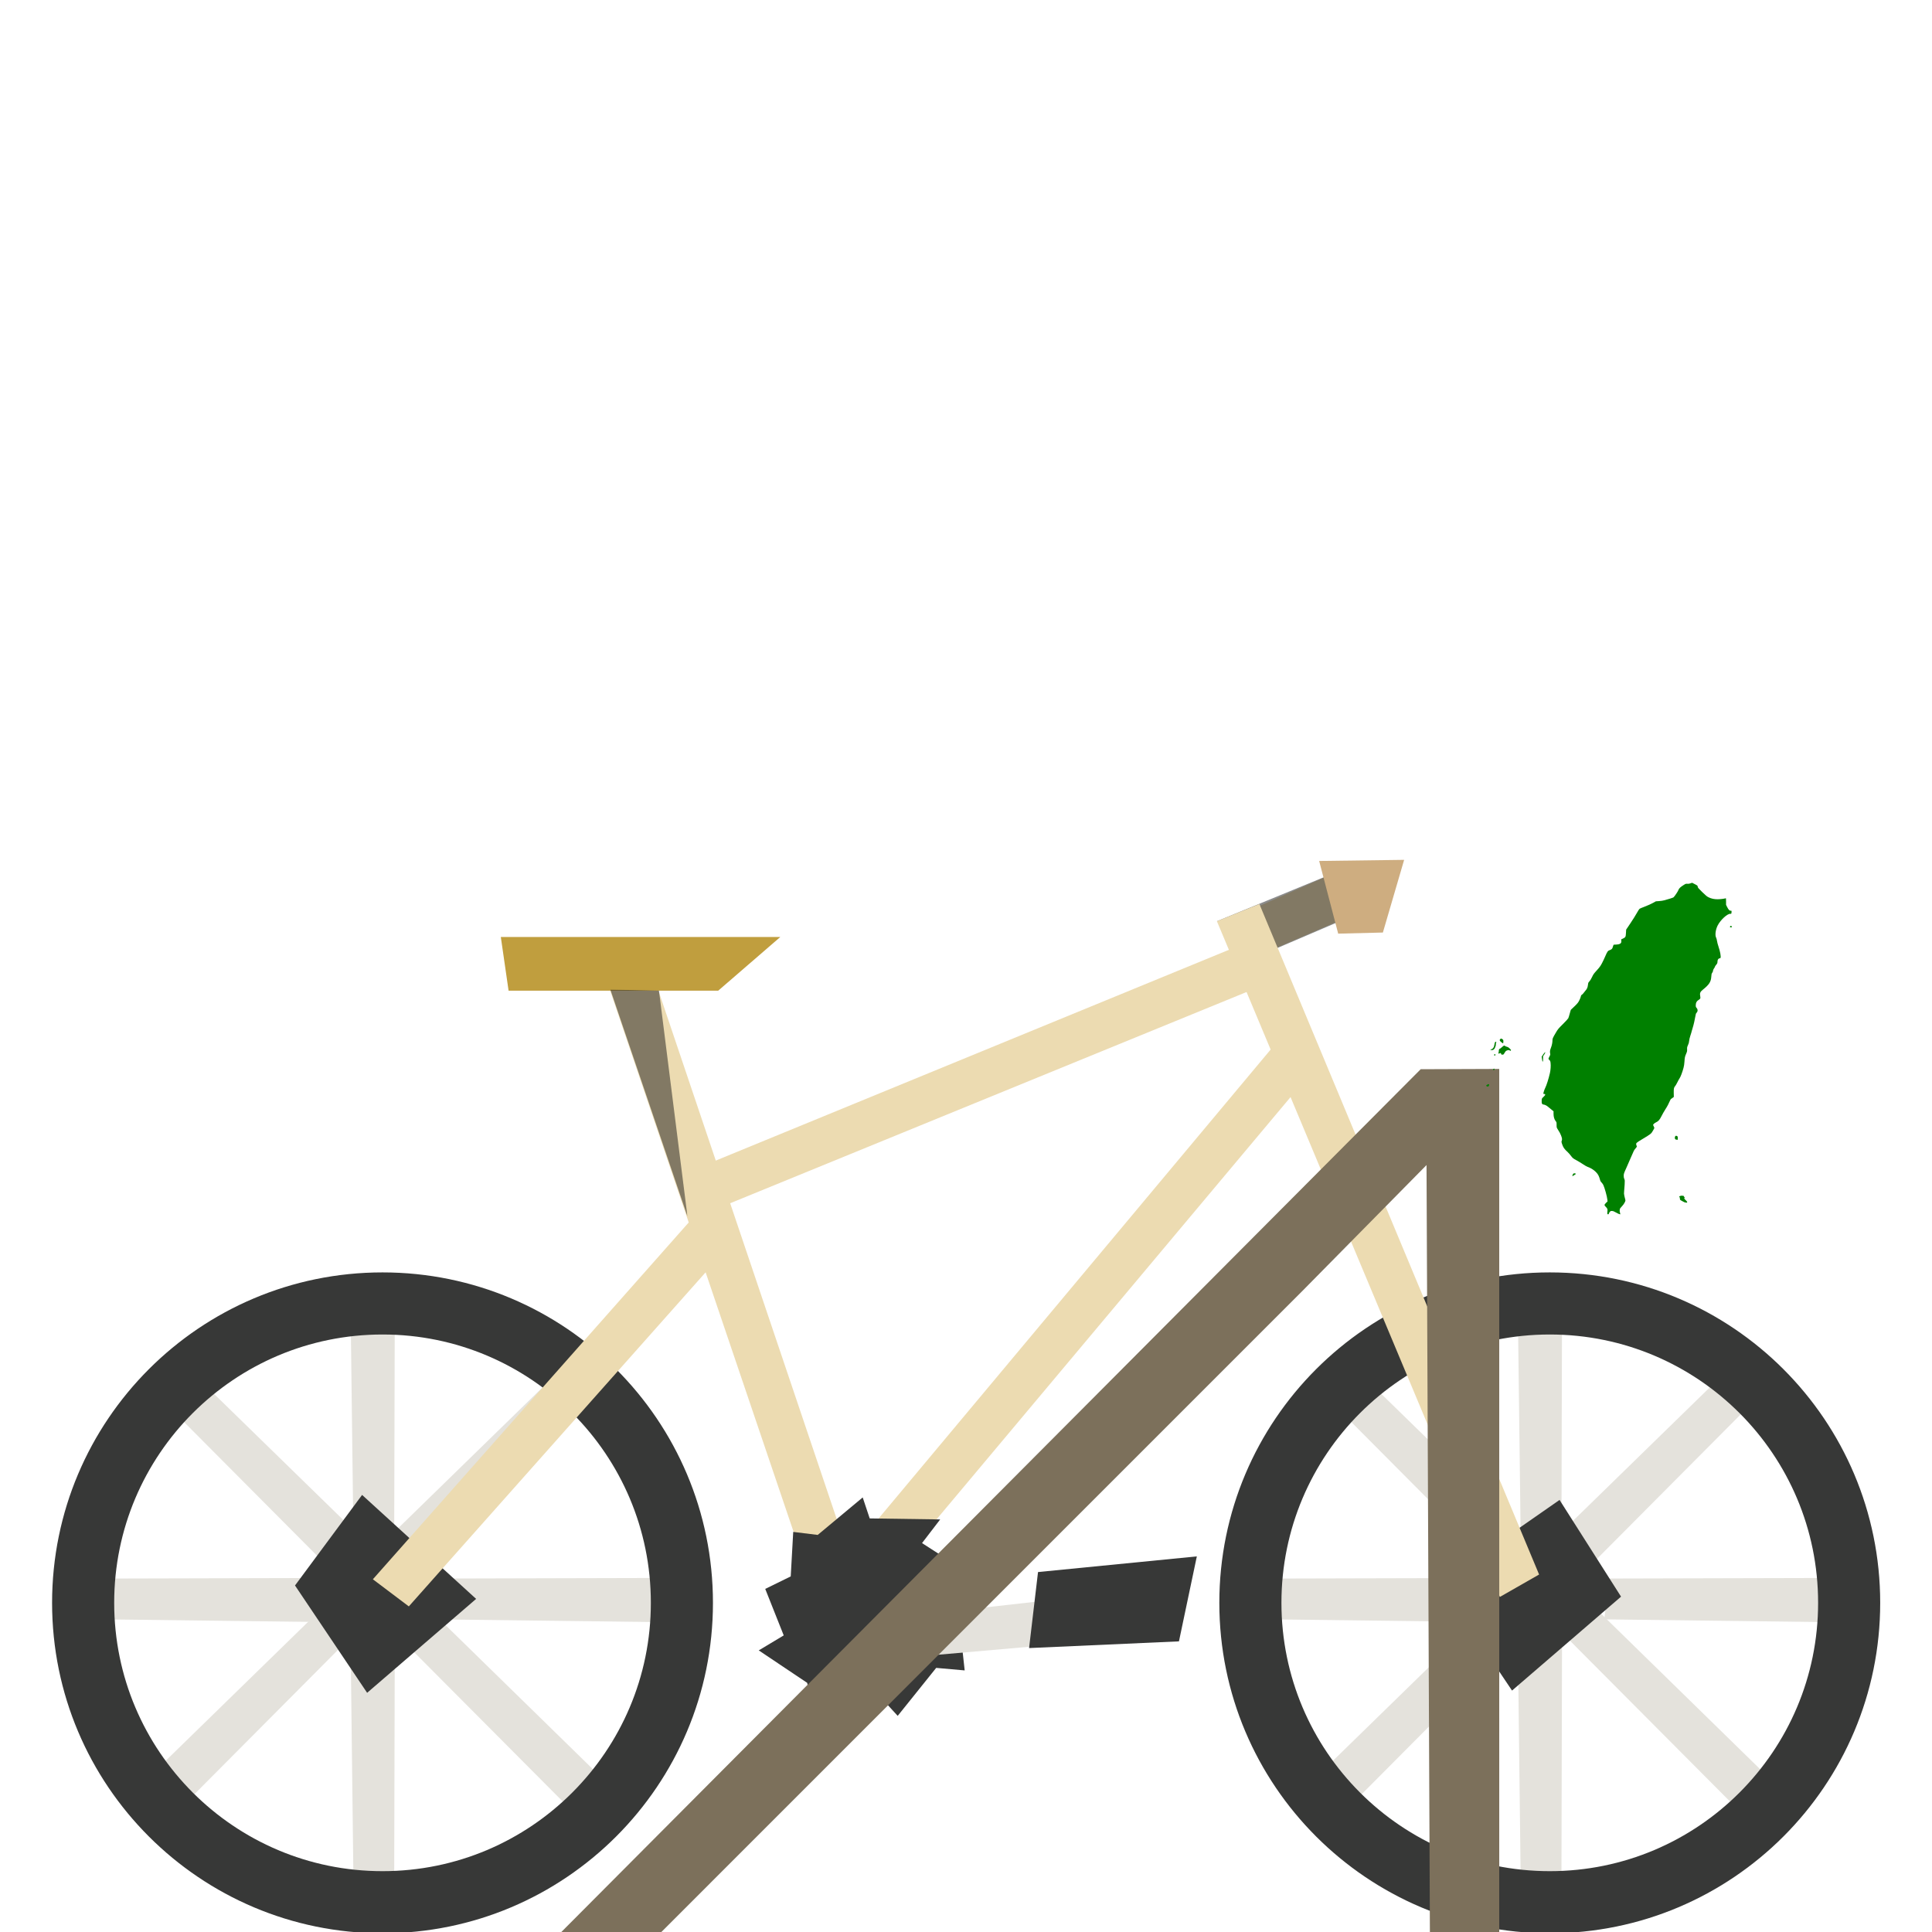 <?xml version="1.0" encoding="UTF-8" standalone="no"?>
<svg
   width="144px"
   height="144px"
   version="1.1"
   xml:space="preserve"
   style="fill-rule:evenodd;clip-rule:evenodd;stroke-linejoin:round;stroke-miterlimit:1.414;"
   id="svg155"
   sodipodi:docname="bike-rack-perpendicular-right.svg"
   inkscape:version="1.1 (c68e22c387, 2021-05-23)"
   xmlns:inkscape="http://www.inkscape.org/namespaces/inkscape"
   xmlns:sodipodi="http://sodipodi.sourceforge.net/DTD/sodipodi-0.dtd"
   xmlns="http://www.w3.org/2000/svg"
   xmlns:svg="http://www.w3.org/2000/svg"><defs
     id="defs159" /><sodipodi:namedview
     id="namedview157"
     pagecolor="#ffffff"
     bordercolor="#666666"
     borderopacity="1.0"
     inkscape:pageshadow="2"
     inkscape:pageopacity="0.0"
     inkscape:pagecheckerboard="0"
     showgrid="false"
     inkscape:zoom="3.6111111"
     inkscape:cx="71.861538"
     inkscape:cy="72.138462"
     inkscape:window-width="1366"
     inkscape:window-height="705"
     inkscape:window-x="-8"
     inkscape:window-y="-8"
     inkscape:window-maximized="1"
     inkscape:current-layer="svg155" /><g
     id="g153"><g
       id="bike-rack-perpendicular-right"
       transform="matrix(0.5,0,0,0.5,0,-156)"><g
         transform="matrix(2,9.86076e-32,1.97215e-31,2,7.764,-623.809)"
         id="g4"><path
           d="M37.155,570.728l1.905,2.396l-11.826,11.887l-2.666,-2.006l12.587,-12.277Z"
           style="fill:#e4e2dc;fill-rule:nonzero;"
           id="path2" /></g><g
         transform="matrix(2,9.86076e-32,1.97215e-31,2,7.764,-623.809)"
         id="g8"><path
           d="M19.655,588.229l1.905,2.396l-11.826,11.887l-2.666,-2.006l12.587,-12.277Z"
           style="fill:#e4e2dc;fill-rule:nonzero;"
           id="path6" /></g><g
         transform="matrix(2,9.86076e-32,1.97215e-31,2,7.764,-623.809)"
         id="g12"><path
           d="M10.974,570.728l-1.905,2.396l11.826,11.887l2.666,-2.006l-12.587,-12.277Z"
           style="fill:#e4e2dc;fill-rule:nonzero;"
           id="path10" /></g><g
         transform="matrix(2,9.86076e-32,1.97215e-31,2,7.764,-623.809)"
         id="g16"><path
           d="M27.224,586.979l-1.88,2.422l13.018,13.078l2.699,-1.973l-13.837,-13.527Z"
           style="fill:#e4e2dc;fill-rule:nonzero;"
           id="path14" /></g><g
         transform="matrix(2,9.86076e-32,1.97215e-31,2,7.764,-623.809)"
         id="g20"><path
           d="M3.945,588.602l0.348,-3.042l16.767,-0.043l0.467,3.304l-17.582,-0.219Z"
           style="fill:#e4e2dc;fill-rule:nonzero;"
           id="path18" /></g><g
         transform="matrix(2,9.86076e-32,1.97215e-31,2,7.764,-623.809)"
         id="g24"><path
           d="M28.693,588.602l0.348,-3.043l16.767,-0.043l0.467,3.305l-17.582,-0.219Z"
           style="fill:#e4e2dc;fill-rule:nonzero;"
           id="path22" /></g><g
         transform="matrix(2,9.86076e-32,1.97215e-31,2,7.764,-623.809)"
         id="g28"><path
           d="M22.459,607.864l3.041,-0.361l0.043,-17.484l-3.303,-0.486l0.219,18.331Z"
           style="fill:#e4e2dc;fill-rule:nonzero;"
           id="path26" /></g><g
         transform="matrix(2,9.86076e-32,1.97215e-31,2,7.764,-623.809)"
         id="g32"><path
           d="M22.459,582.365l3.041,-0.348l0.043,-16.767l-3.303,-0.467l0.219,17.582Z"
           style="fill:#e4e2dc;fill-rule:nonzero;"
           id="path30" /></g><g
         transform="matrix(2,9.86076e-32,1.97215e-31,2,7.764,-623.809)"
         id="g36"><path
           d="M24.629,607.37c-11.046,0 -20,-8.954 -20,-20c0,-11.046 8.954,-20 20,-20c11.046,0 20,8.954 20,20c0,11.046 -8.954,20 -20,20M24.629,562.742c-13.603,0 -24.629,11.026 -24.629,24.629c0,13.602 11.026,24.628 24.629,24.628c13.602,0 24.628,-11.026 24.628,-24.628c0,-13.603 -11.026,-24.629 -24.628,-24.629"
           style="fill:#373837;fill-rule:nonzero;"
           id="path34" /></g><g
         transform="matrix(2,9.86076e-32,1.97215e-31,2,7.764,-623.809)"
         id="g40"><path
           d="M58.714,584.538l32.294,-38.626l2.595,2.218l-32.081,38.266l-2.808,-1.858Z"
           style="fill:#ecdbb1;fill-rule:nonzero;"
           id="path38" /></g><g
         transform="matrix(2,9.86076e-32,1.97215e-31,2,7.764,-623.809)"
         id="g44"><path
           d="M47.515,555.21l42.622,-17.507l1.261,3.172l-42.297,17.301l-1.586,-2.966Z"
           style="fill:#ecdbb1;fill-rule:nonzero;"
           id="path42" /></g><g
         transform="matrix(2,9.86076e-32,1.97215e-31,2,7.764,-623.809)"
         id="g48"><path
           d="M87.036,536.727l8.768,-3.857l1.273,3.167l-8.721,3.763l-1.32,-3.073Z"
           style="fill:#ecdbb1;fill-rule:nonzero;"
           id="path46" /></g><g
         transform="matrix(2,9.86076e-32,1.97215e-31,2,7.764,-623.809)"
         id="g52"><path
           d="M56.602,586.017l-15.789,-46.584l3.246,-1.058l15.594,46.221l-3.051,1.421Z"
           style="fill:#ecdbb1;fill-rule:nonzero;"
           id="path50" /></g><g
         transform="matrix(2,9.86076e-32,1.97215e-31,2,7.764,-623.809)"
         id="g56"><path
           d="M33.446,537.741l0.579,4.002l15.626,-0.001l4.628,-4.001l-20.833,0Z"
           style="fill:#c09e3e;fill-rule:nonzero;"
           id="path54" /></g><g
         transform="matrix(2,9.86076e-32,1.97215e-31,2,7.764,-623.809)"
         id="g60"><path
           d="M60.419,579.514l0.521,1.564l5.254,0.076l-1.353,1.763l4.147,2.67l-1.563,1.404l0.595,5.416l-2.124,-0.188l-2.869,3.576l-1.602,-1.751l-4.769,1.23l-0.372,-1.938l-3.614,-2.422l1.862,-1.117l-1.378,-3.465l1.9,-0.931l0.186,-3.317l1.826,0.224l3.353,-2.794Z"
           style="fill:#373837;fill-rule:nonzero;"
           id="path58" /></g><g
         transform="matrix(2,9.86076e-32,1.97215e-31,2,7.764,-623.809)"
         id="g71"><clipPath
           id="tag1"><rect
             x="86.82"
             y="532.87"
             width="9.726"
             height="5.706"
             id="rect62" /></clipPath><g
           clip-path="url(#tag1)"
           id="g69"><g
             opacity="0.5"
             id="g67"><path
               d="M95.804,532.87l0.742,3.456l-5.25,2.25l-4.476,-2.01l8.984,-3.696Z"
               style="fill:#171817;fill-rule:nonzero;"
               id="path65" /></g></g></g><g
         transform="matrix(2,9.86076e-32,1.97215e-31,2,7.764,-623.809)"
         id="g75"><path
           d="M99.19,537.41l-3.331,0.083l-1.418,-5.417l6.333,-0.083l-1.584,5.417Z"
           style="fill:#cead80;fill-rule:nonzero;"
           id="path73" /></g><g
         transform="matrix(2,9.86076e-32,1.97215e-31,2,7.764,-623.809)"
         id="g79"><path
           d="M124.155,570.728l1.905,2.396l-11.826,11.887l-2.666,-2.006l12.587,-12.277Z"
           style="fill:#e4e2dc;fill-rule:nonzero;"
           id="path77" /></g><g
         transform="matrix(2,9.86076e-32,1.97215e-31,2,7.764,-623.809)"
         id="g83"><path
           d="M106.655,588.229l1.905,2.396l-11.826,11.887l-2.666,-2.006l12.587,-12.277Z"
           style="fill:#e4e2dc;fill-rule:nonzero;"
           id="path81" /></g><g
         transform="matrix(2,9.86076e-32,1.97215e-31,2,7.764,-623.809)"
         id="g87"><path
           d="M97.974,570.728l-1.905,2.396l11.826,11.887l2.666,-2.006l-12.587,-12.277Z"
           style="fill:#e4e2dc;fill-rule:nonzero;"
           id="path85" /></g><g
         transform="matrix(2,9.86076e-32,1.97215e-31,2,7.764,-623.809)"
         id="g91"><path
           d="M114.224,586.979l-1.88,2.422l13.018,13.078l2.699,-1.973l-13.837,-13.527Z"
           style="fill:#e4e2dc;fill-rule:nonzero;"
           id="path89" /></g><g
         transform="matrix(2,9.86076e-32,1.97215e-31,2,7.764,-623.809)"
         id="g95"><path
           d="M90.945,588.602l0.348,-3.042l16.767,-0.043l0.467,3.304l-17.582,-0.219Z"
           style="fill:#e4e2dc;fill-rule:nonzero;"
           id="path93" /></g><g
         transform="matrix(2,9.86076e-32,1.97215e-31,2,7.764,-623.809)"
         id="g99"><path
           d="M115.693,588.602l0.348,-3.043l16.767,-0.043l0.467,3.305l-17.582,-0.219Z"
           style="fill:#e4e2dc;fill-rule:nonzero;"
           id="path97" /></g><g
         transform="matrix(2,9.86076e-32,1.97215e-31,2,7.764,-623.809)"
         id="g103"><path
           d="M109.459,607.864l3.041,-0.361l0.043,-17.484l-3.303,-0.486l0.219,18.331Z"
           style="fill:#e4e2dc;fill-rule:nonzero;"
           id="path101" /></g><g
         transform="matrix(2,9.86076e-32,1.97215e-31,2,7.764,-623.809)"
         id="g107"><path
           d="M109.459,582.365l3.041,-0.348l0.043,-16.767l-3.303,-0.467l0.219,17.582Z"
           style="fill:#e4e2dc;fill-rule:nonzero;"
           id="path105" /></g><g
         transform="matrix(2,9.86076e-32,1.97215e-31,2,7.764,-623.809)"
         id="g111"><path
           d="M23.106,579.327l-5,6.75l5.375,8l8.125,-7l-8.5,-7.75Z"
           style="fill:#373837;fill-rule:nonzero;"
           id="path109" /></g><g
         transform="matrix(2,9.86076e-32,1.97215e-31,2,7.764,-623.809)"
         id="g115"><path
           d="M112.358,579.701l-8.917,6.208l5.375,8l8.125,-7l-4.583,-7.208Z"
           style="fill:#373837;fill-rule:nonzero;"
           id="path113" /></g><g
         transform="matrix(2,9.86076e-32,1.97215e-31,2,7.764,-623.809)"
         id="g119"><path
           d="M23.91,585.615l24.456,-27.629l2.528,2.293l-24.305,27.357l-2.679,-2.021Z"
           style="fill:#ecdbb1;fill-rule:nonzero;"
           id="path117" /></g><g
         transform="matrix(2,9.86076e-32,1.97215e-31,2,7.764,-623.809)"
         id="g123"><path
           d="M111.629,607.37c-11.046,0 -20,-8.954 -20,-20c0,-11.046 8.954,-20 20,-20c11.046,0 20,8.954 20,20c0,11.046 -8.954,20 -20,20M111.629,562.742c-13.603,0 -24.629,11.026 -24.629,24.629c0,13.602 11.026,24.628 24.629,24.628c13.602,0 24.628,-11.026 24.628,-24.628c0,-13.603 -11.026,-24.629 -24.628,-24.629"
           style="fill:#373837;fill-rule:nonzero;"
           id="path121" /></g><g
         transform="matrix(2,9.86076e-32,1.97215e-31,2,7.764,-623.809)"
         id="g127"><path
           d="M107.907,586.932l-21.088,-50.365l3.166,-1.281l20.848,49.974l-2.926,1.672Z"
           style="fill:#ecdbb1;fill-rule:nonzero;"
           id="path125" /></g><g
         transform="matrix(2,9.86076e-32,1.97215e-31,2,7.764,-623.809)"
         id="g131"><path
           d="M62.866,588.464l0.485,3.01l10.054,-0.879l-0.02,-3.315l-10.519,1.184Z"
           style="fill:#e4e2dc;fill-rule:nonzero;"
           id="path129" /></g><g
         transform="matrix(2,9.86076e-32,1.97215e-31,2,7.764,-623.809)"
         id="g135"><path
           d="M73.486,585.076l-0.667,5.666l11.171,-0.5l1.333,-6.333l-11.837,1.167Z"
           style="fill:#373837;fill-rule:nonzero;"
           id="path133" /></g><g
         transform="matrix(2,9.86076e-32,1.97215e-31,2,7.764,-623.809)"
         id="g146"><clipPath
           id="tag2"><rect
             x="41.609"
             y="541.66"
             width="5.749"
             height="16.916"
             id="rect137" /></clipPath><g
           clip-path="url(#tag2)"
           id="g144"><g
             opacity="0.5"
             id="g142"><path
               d="M45.234,541.743l2.124,16.833l-5.749,-16.916l3.625,0.083Z"
               style="fill:#171817;fill-rule:nonzero;"
               id="path140" /></g></g></g><g
         transform="matrix(2,9.86076e-32,1.97215e-31,2,7.764,-623.809)"
         id="g150"><path
           d="M107.863,612l-0.001,-64.424l-5.854,0.022l-64.147,64.402l7.456,0l47.891,-47.893l9.235,-9.365l0.252,57.257l5.168,0.001Z"
           style="fill:#7c705b;fill-rule:nonzero;"
           id="path148" /></g></g></g><g
     transform="matrix(0.002,0,0,-0.002,110.772,91.387)"
     fill="#000000"
     stroke="none"
     id="g26"
     style="fill:#008000"><path
       d="m 7610,12773 c -48,-16 -79,-20 -117,-16 -49,5 -57,3 -127,-41 -126,-78 -185,-134 -201,-189 -13,-45 -147,-245 -184,-275 -16,-13 -175,-65 -331,-107 -58,-16 -140,-29 -211,-33 l -115,-8 -110,-61 c -60,-34 -193,-93 -294,-132 -101,-39 -193,-77 -204,-85 -12,-7 -57,-78 -101,-157 -43,-79 -151,-251 -239,-382 l -160,-238 -7,-123 c -8,-149 -16,-164 -110,-209 l -69,-32 6,-46 c 13,-99 -39,-138 -193,-147 l -92,-5 -16,-33 c -8,-18 -18,-47 -21,-66 -9,-47 -47,-83 -110,-103 -69,-22 -91,-53 -169,-235 -31,-74 -87,-191 -123,-259 -57,-105 -86,-144 -190,-260 -112,-123 -129,-147 -178,-251 -35,-74 -70,-131 -98,-160 -41,-43 -43,-49 -54,-132 -12,-99 -35,-150 -96,-217 -23,-25 -54,-65 -70,-88 -16,-23 -43,-51 -61,-61 -26,-16 -33,-28 -38,-63 -3,-24 -27,-86 -53,-138 -41,-83 -61,-109 -158,-207 -61,-61 -124,-121 -139,-132 -25,-18 -33,-39 -62,-156 -19,-74 -44,-154 -55,-178 -14,-26 -92,-112 -204,-223 -172,-171 -185,-187 -257,-310 -115,-195 -129,-227 -129,-285 0,-88 -21,-192 -57,-285 -37,-92 -43,-143 -28,-222 7,-37 3,-49 -29,-106 -20,-36 -36,-72 -36,-80 0,-9 16,-31 35,-49 32,-30 36,-40 45,-114 12,-93 0,-261 -25,-370 -49,-214 -124,-452 -175,-554 -32,-64 -70,-181 -70,-217 0,-6 15,-10 33,-9 27,1 33,-3 35,-23 3,-18 -11,-37 -62,-85 -71,-66 -70,-65 -67,-209 1,-45 30,-77 68,-77 16,0 51,-11 78,-24 44,-20 83,-49 252,-192 l 43,-35 v -95 c 0,-112 29,-209 81,-274 32,-39 33,-43 33,-139 1,-94 2,-100 35,-152 83,-130 102,-166 131,-241 40,-106 45,-143 26,-197 -14,-41 -13,-48 6,-105 50,-149 79,-192 222,-325 26,-23 73,-77 105,-120 79,-103 91,-112 219,-180 61,-33 166,-96 233,-141 67,-45 144,-90 173,-100 183,-63 348,-194 415,-332 17,-35 39,-96 49,-136 15,-59 27,-81 60,-115 22,-23 52,-64 66,-92 47,-95 142,-434 152,-548 l 7,-67 -57,-55 c -69,-68 -71,-86 -11,-145 65,-64 75,-90 63,-179 -10,-87 -7,-101 25,-101 19,0 26,7 30,29 4,17 19,44 35,62 26,29 35,33 80,32 43,-1 68,-10 149,-56 87,-49 163,-79 163,-63 0,3 -7,31 -15,63 -17,63 -12,123 12,161 8,13 40,49 71,80 57,57 122,169 122,210 0,11 -5,33 -11,49 -6,15 -19,68 -29,117 -16,74 -17,103 -9,173 5,46 14,158 19,248 9,158 8,166 -13,212 -16,36 -21,66 -21,118 1,77 4,88 109,320 37,83 114,259 171,392 93,220 107,248 158,305 38,42 54,67 50,78 -4,8 -12,32 -17,52 -21,72 -13,79 235,227 302,181 321,196 379,301 27,47 51,91 55,99 4,8 -4,34 -19,62 -15,26 -27,52 -27,57 0,23 54,72 105,96 92,42 139,95 209,235 34,69 99,183 144,253 72,110 125,212 185,350 12,26 32,46 74,71 47,27 58,38 56,58 -1,13 -2,83 -3,155 -2,142 9,186 55,234 13,14 47,73 76,130 28,58 67,130 88,160 39,57 103,227 146,390 18,64 29,140 35,235 10,154 15,178 66,297 31,72 34,89 32,157 -3,69 0,83 33,156 28,60 38,99 43,155 3,48 20,118 44,191 22,64 45,140 51,170 7,30 25,93 41,140 30,91 80,312 101,441 9,62 17,84 40,108 51,53 51,125 -1,184 -25,28 -30,43 -30,83 0,107 34,170 123,223 47,28 58,53 46,111 -24,128 -7,177 92,256 237,189 306,295 318,484 6,93 10,112 34,148 15,22 27,46 27,53 0,31 23,90 44,115 13,15 26,40 30,56 3,15 21,44 40,65 46,52 56,74 56,127 0,74 36,125 88,125 11,0 23,7 26,16 20,52 -14,240 -78,426 -25,73 -49,167 -54,209 -6,44 -19,93 -33,120 -48,90 -19,304 61,458 109,209 363,440 473,429 31,-3 32,-2 39,42 9,65 3,80 -31,74 -38,-8 -79,35 -131,137 l -40,81 v 125 c 0,111 -2,124 -16,119 -41,-16 -208,-36 -297,-36 -128,0 -234,22 -332,70 -69,34 -101,60 -242,197 -147,144 -163,162 -169,201 -7,42 -8,43 -108,95 l -101,52 z"
       id="path2-4"
       style="fill:#008000" /><path
       d="m 9089,11169 c -14,-27 4,-42 41,-33 33,7 34,9 20,33 -14,27 -46,27 -61,0 z"
       id="path4"
       style="fill:#008000" /><path
       d="m 521,6966 c -18,-19 -21,-30 -15,-49 10,-29 110,-111 124,-102 6,3 10,32 10,64 0,55 -2,60 -34,85 -43,32 -56,33 -85,2 z"
       id="path6-6"
       style="fill:#008000" /><path
       d="m 333,6858 c -11,-14 -19,-43 -35,-133 -13,-71 -52,-119 -110,-137 -49,-15 -39,-28 22,-28 43,0 53,4 85,37 19,20 35,46 35,57 0,12 7,30 15,40 9,12 15,42 15,76 0,31 5,61 11,67 13,13 4,33 -15,33 -8,0 -18,-6 -23,-12 z"
       id="path8"
       style="fill:#008000" /><path
       d="m 640,6713 c -14,-9 -46,-36 -72,-60 -26,-24 -52,-43 -57,-43 -25,0 -41,-33 -41,-84 0,-28 -5,-57 -12,-64 -8,-8 -8,-15 2,-27 12,-14 15,-14 31,1 27,24 63,15 67,-18 3,-26 7,-28 46,-28 41,0 42,1 80,66 30,52 46,70 79,85 52,23 95,24 119,2 17,-16 20,-16 35,0 16,16 14,20 -36,71 -42,42 -64,56 -110,69 -32,9 -64,23 -71,32 -16,19 -30,19 -60,-2 z"
       id="path10-7"
       style="fill:#008000" /><path
       d="m 2125,6399 -57,-82 11,-84 c 6,-46 13,-88 16,-93 17,-28 25,0 25,91 v 100 l 40,59 c 39,57 50,90 31,90 -5,0 -35,-37 -66,-81 z"
       id="path12"
       style="fill:#008000" /><path
       d="m 300,6394 c -11,-12 -10,-18 4,-32 16,-16 18,-16 31,2 11,14 12,23 4,33 -15,17 -24,16 -39,-3 z"
       id="path14-4"
       style="fill:#008000" /><path
       d="m 272,5858 c -19,-19 -15,-48 7,-48 20,0 37,32 26,50 -8,13 -18,13 -33,-2 z"
       id="path16"
       style="fill:#008000" /><path
       d="m 48,5275 c -15,-13 -33,-25 -40,-28 -23,-8 6,-42 40,-45 22,-2 34,3 46,20 37,52 1,93 -46,53 z"
       id="path18-5"
       style="fill:#008000" /><path
       d="m 7046,3349 c -22,-32 -21,-92 2,-112 10,-10 35,-17 55,-17 h 37 v 59 c 0,62 -8,75 -51,86 -21,5 -30,2 -43,-16 z"
       id="path20"
       style="fill:#008000" /><path
       d="m 3248,1956 c -10,-7 -18,-22 -18,-34 0,-11 -7,-23 -16,-26 -8,-3 -12,-10 -9,-16 9,-15 41,-12 55,5 7,9 28,23 47,32 44,21 41,47 -7,50 -19,2 -43,-3 -52,-11 z"
       id="path22-3"
       style="fill:#008000" /><path
       d="m 7233,1124 c -46,-17 -51,-25 -28,-44 9,-8 15,-29 15,-56 0,-43 0,-43 69,-83 81,-47 101,-56 159,-65 40,-6 42,-5 42,18 0,16 -17,40 -55,74 -56,52 -64,69 -42,91 10,10 9,14 -5,22 -10,6 -18,16 -18,24 0,18 -7,22 -55,28 -24,4 -57,0 -82,-9 z"
       id="path24"
       style="fill:#008000" /></g></svg>

